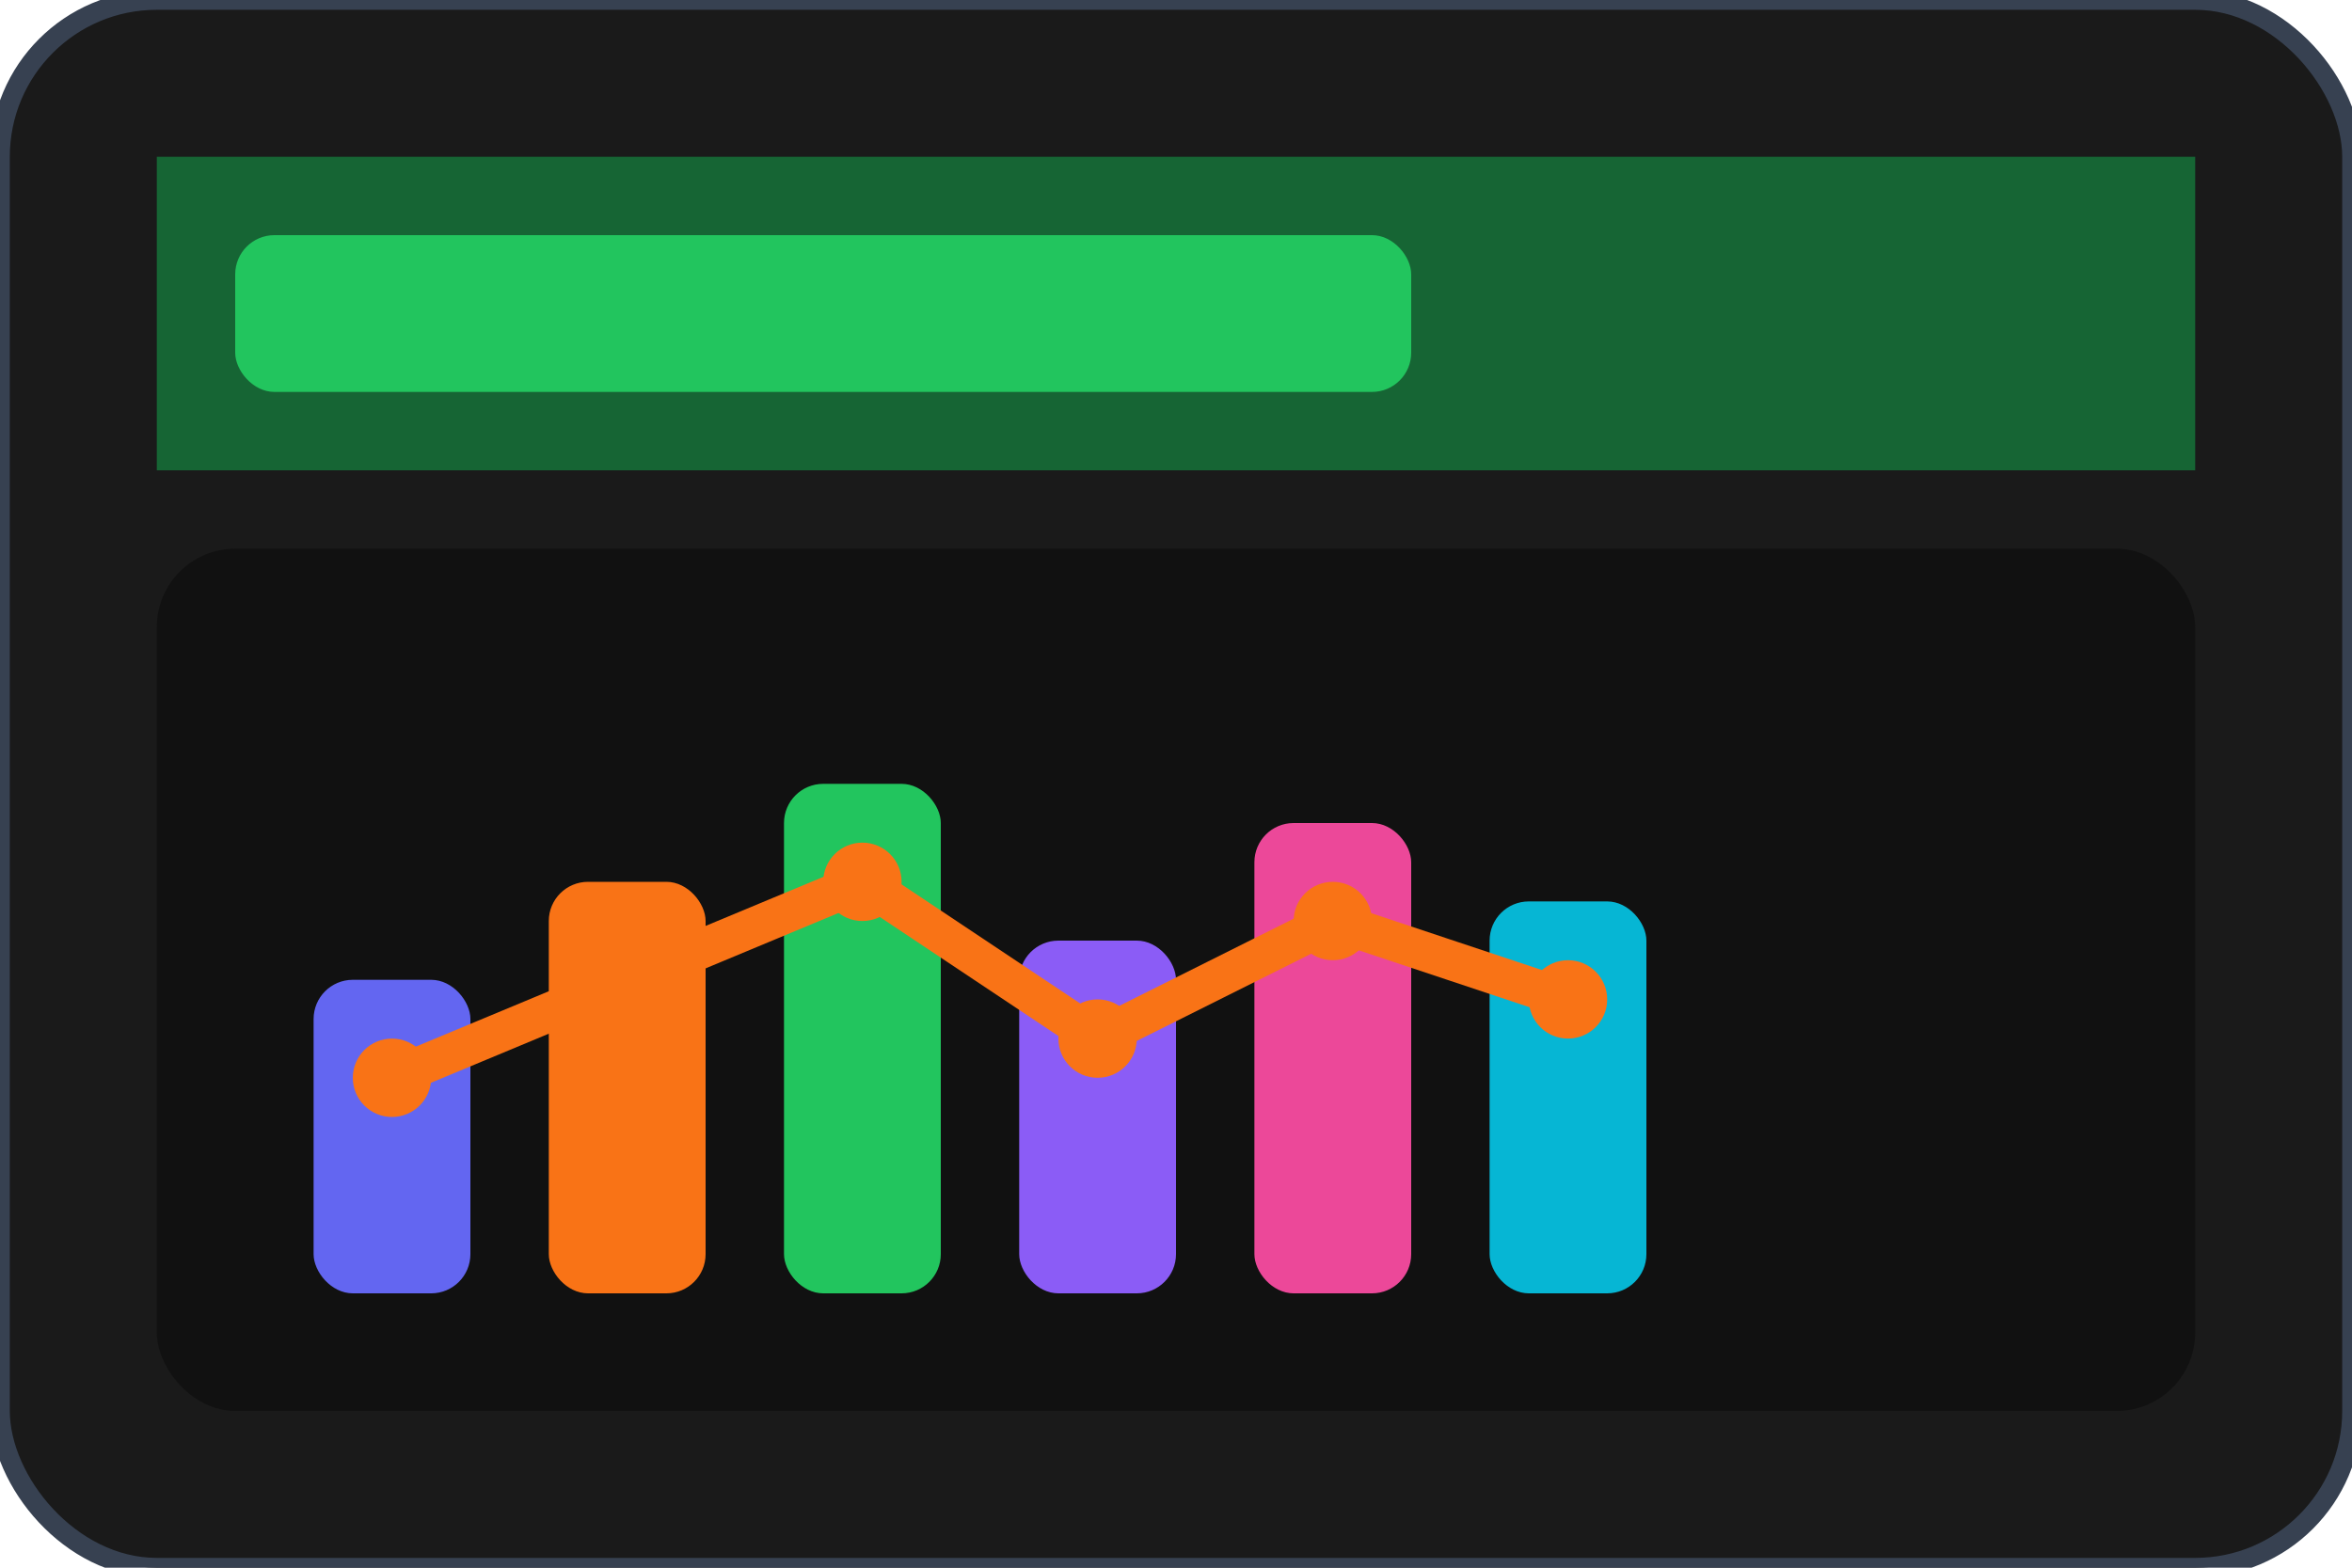 <svg width="120" height="80" viewBox="0 0 120 80" fill="none" xmlns="http://www.w3.org/2000/svg">
  <!-- Background -->
  <rect width="120" height="80" rx="8" fill="#1a1a1a" stroke="#374151" stroke-width="1"/>
  
  <!-- Header -->
  <rect x="8" y="8" width="104" height="16" fill="#166534"/>
  <rect x="12" y="12" width="60" height="8" rx="2" fill="#22c55e"/>
  
  <!-- Chart area -->
  <rect x="8" y="28" width="104" height="44" fill="#111" rx="4"/>
  
  <!-- Chart bars -->
  <rect x="16" y="50" width="8" height="16" rx="2" fill="#6366f1"/>
  <rect x="28" y="45" width="8" height="21" rx="2" fill="#f97316"/>
  <rect x="40" y="40" width="8" height="26" rx="2" fill="#22c55e"/>
  <rect x="52" y="48" width="8" height="18" rx="2" fill="#8b5cf6"/>
  <rect x="64" y="42" width="8" height="24" rx="2" fill="#ec4899"/>
  <rect x="76" y="46" width="8" height="20" rx="2" fill="#06b6d4"/>
  
  <!-- Chart line -->
  <path d="M20 55 L32 50 L44 45 L56 53 L68 47 L80 51" stroke="#f97316" stroke-width="2" fill="none"/>
  
  <!-- Data points -->
  <circle cx="20" cy="55" r="2" fill="#f97316"/>
  <circle cx="32" cy="50" r="2" fill="#f97316"/>
  <circle cx="44" cy="45" r="2" fill="#f97316"/>
  <circle cx="56" cy="53" r="2" fill="#f97316"/>
  <circle cx="68" cy="47" r="2" fill="#f97316"/>
  <circle cx="80" cy="51" r="2" fill="#f97316"/>
</svg>
